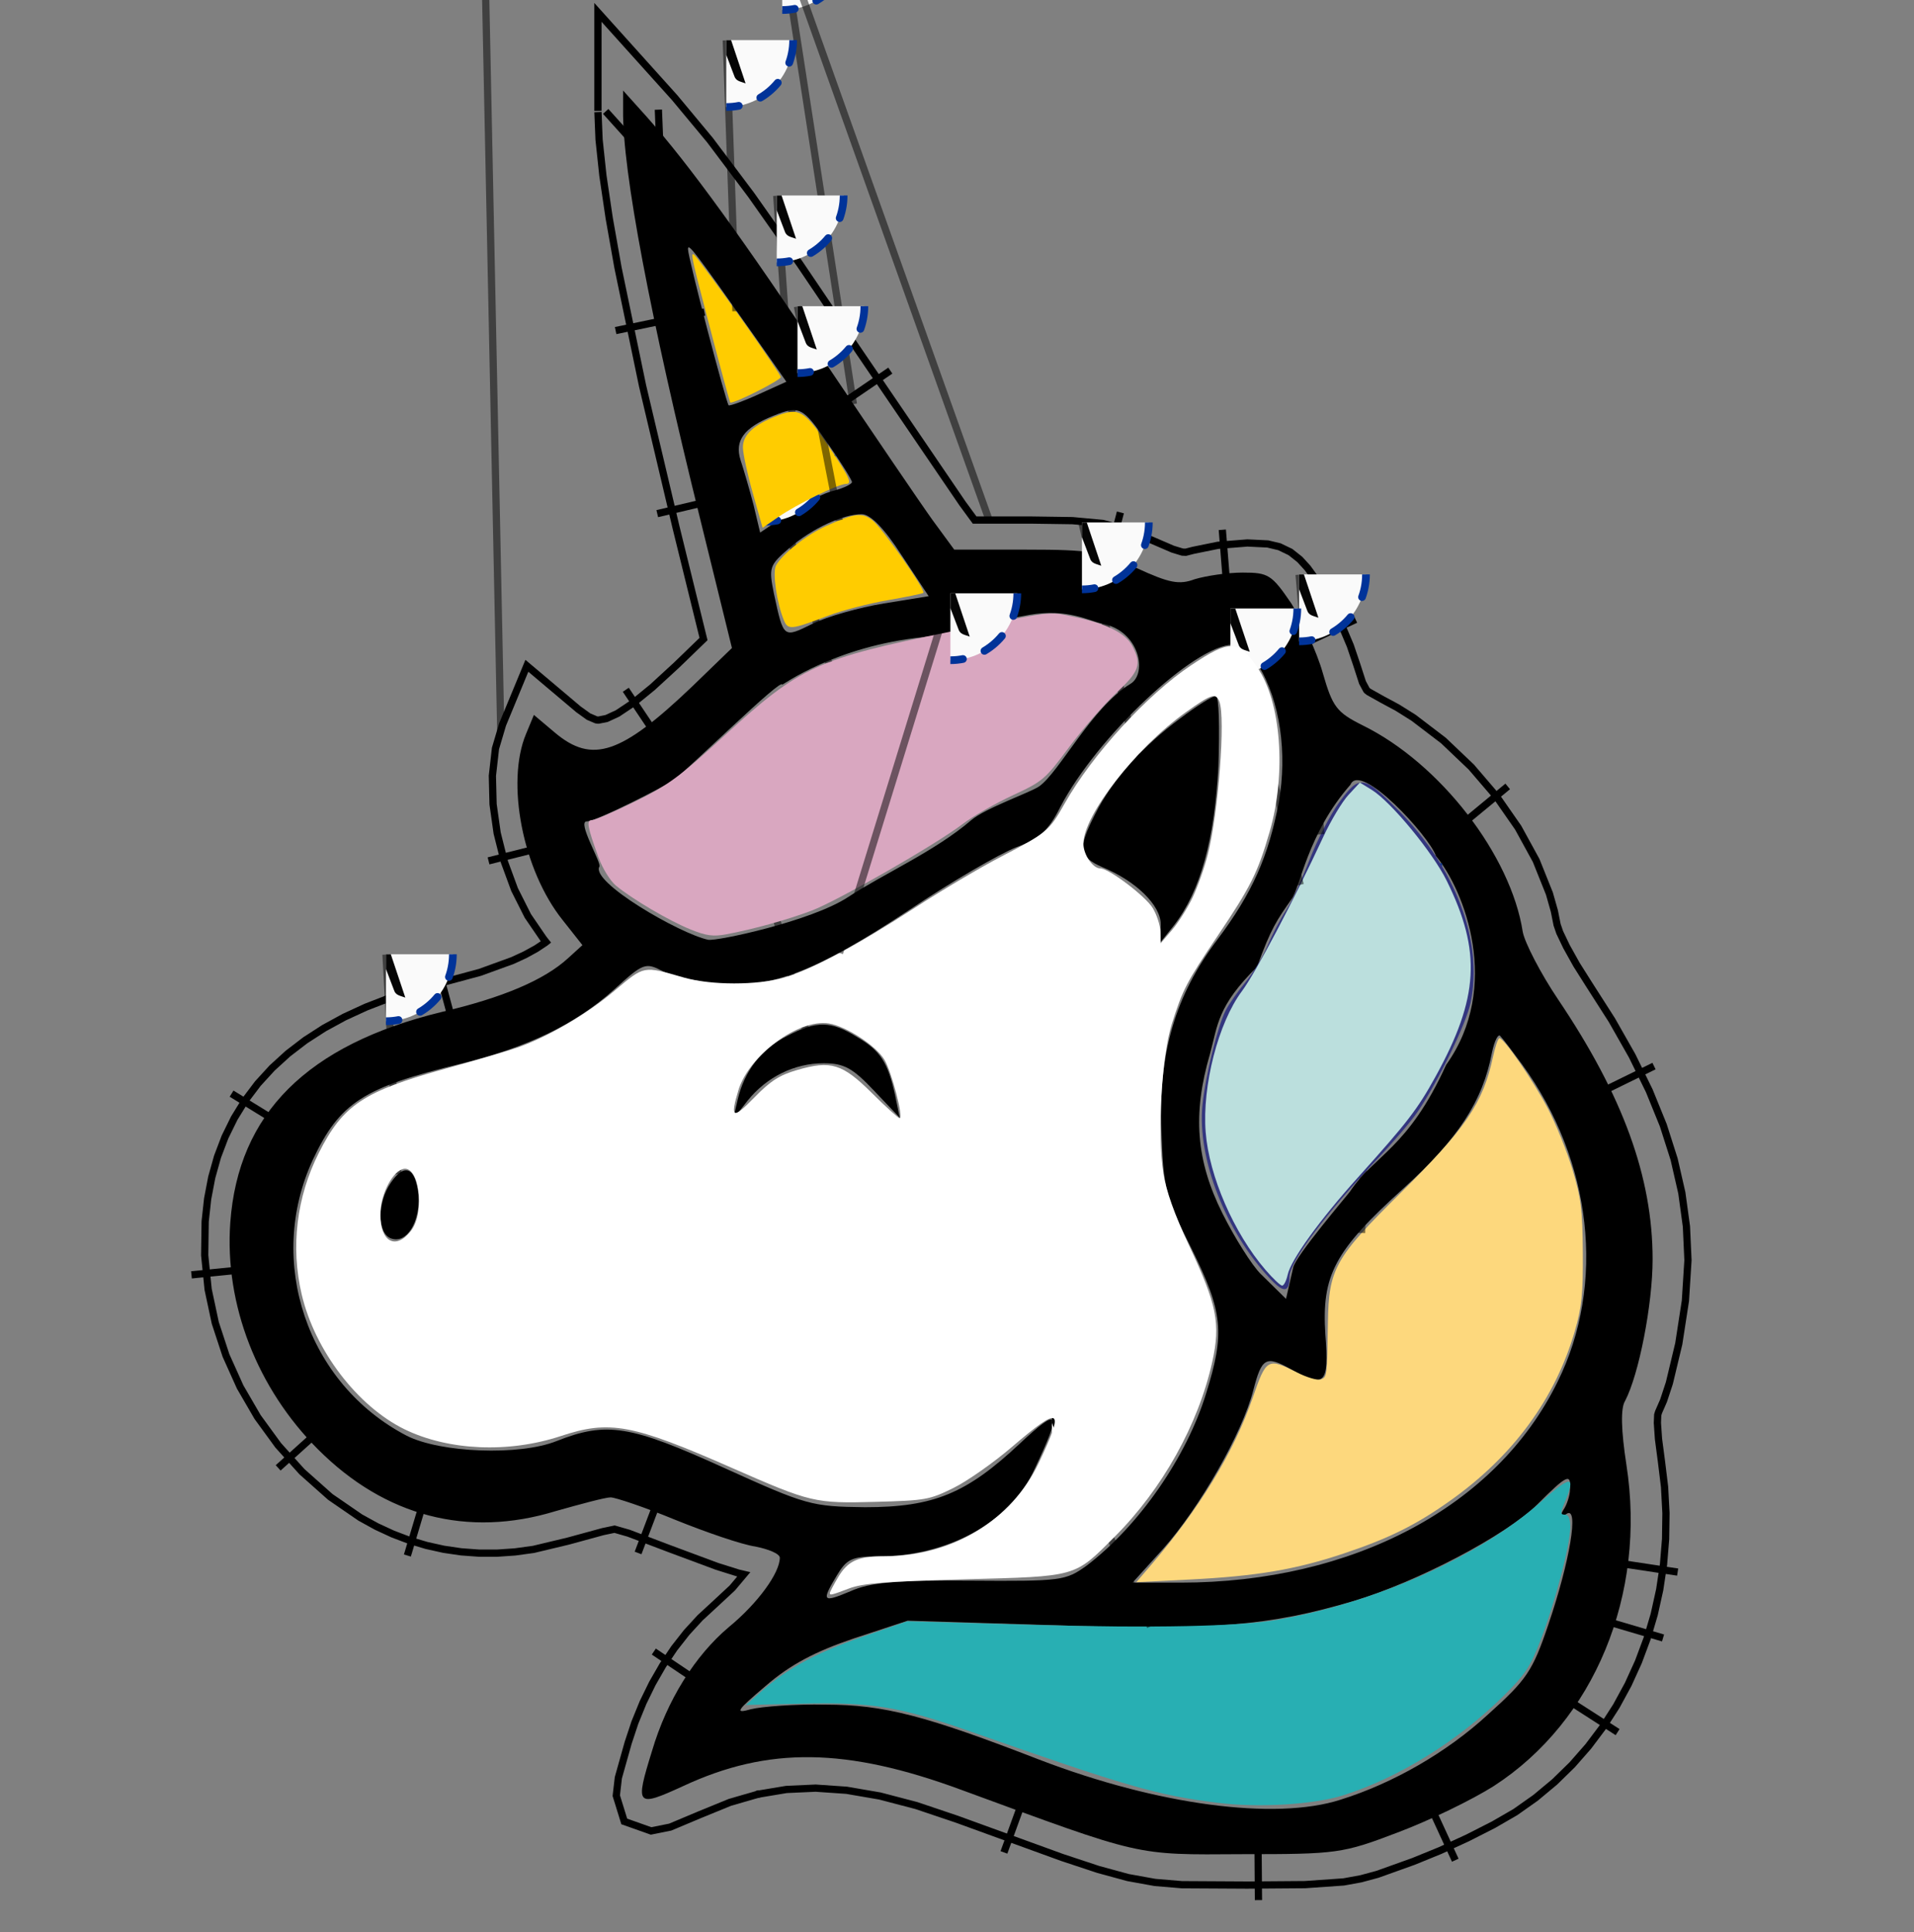 <?xml version="1.0" encoding="UTF-8" standalone="no"?>
<svg
   version="1.0"
   width="70mm"
   height="70.652mm"
   viewBox="0 0 198.425 200.274"
   preserveAspectRatio="xMidYMid"
   id="svg5"
   sodipodi:docname="1-unicorn.svg"
   inkscape:version="1.3.2 (1:1.3.2+202311252150+091e20ef0f)"
   xml:space="preserve"
   xmlns:inkscape="http://www.inkscape.org/namespaces/inkscape"
   xmlns:sodipodi="http://sodipodi.sourceforge.net/DTD/sodipodi-0.dtd"
   xmlns:xlink="http://www.w3.org/1999/xlink"
   xmlns="http://www.w3.org/2000/svg"
   xmlns:svg="http://www.w3.org/2000/svg"
   xmlns:inkstitch="http://inkstitch.org/namespace"><rect x="0" y="0" width="198.425" height="200.274" fill="#808080" stroke="none"/><sodipodi:namedview
     id="namedview5"
     pagecolor="#0bff00"
     bordercolor="#666666"
     borderopacity="1.0"
     inkscape:showpageshadow="2"
     inkscape:pageopacity="0.0"
     inkscape:pagecheckerboard="0"
     inkscape:deskcolor="#d1d1d1"
     inkscape:document-units="pt"
     inkscape:zoom="1.8830769"
     inkscape:cx="106.7402"
     inkscape:cy="133.82353"
     inkscape:window-width="1848"
     inkscape:window-height="1016"
     inkscape:window-x="72"
     inkscape:window-y="27"
     inkscape:window-maximized="1"
     inkscape:current-layer="g5" /><defs
     id="defs5"><symbol
   id="inkstitch_trim">
      <title
   id="inkstitch_title9282">Trim the thread after sewing this object.</title>
      <path
   id="inkstitch_circle13405"
   d="m 9.247,-8.6e-6 c 1.8e-6,2.452 -0.974,4.804 -2.708,6.538 C 4.804,8.272 2.452,9.247 -2.1625959e-5,9.247 -2.452,9.247 -4.804,8.272 -6.538,6.538 -8.272,4.804 -9.247,2.452 -9.247,-8.6e-6 c 6e-7,-2.452 0.974,-4.804 2.708,-6.538 1.734,-1.734 4.086,-2.708 6.538,-2.708 C 5.107,-9.247 9.247,-5.107 9.247,-8.6e-6 c 0,0 0,0 0,0"
   style="opacity:1;vector-effect:none;fill:#fafafa;fill-opacity:1;fill-rule:evenodd;stroke:#003399;stroke-width:1.065;stroke-linecap:round;stroke-linejoin:miter;stroke-miterlimit:4;stroke-dasharray:3.195, 3.195;stroke-dashoffset:0;stroke-opacity:1"
   inkscape:connector-curvature="0" />
      <path
   style="color:#000000;font-style:normal;font-variant:normal;font-weight:normal;font-stretch:normal;font-size:medium;line-height:normal;font-family:sans-serif;font-variant-ligatures:normal;font-variant-position:normal;font-variant-caps:normal;font-variant-numeric:normal;font-variant-alternates:normal;font-feature-settings:normal;text-indent:0;text-align:start;text-decoration:none;text-decoration-line:none;text-decoration-style:solid;text-decoration-color:#000000;letter-spacing:normal;word-spacing:normal;text-transform:none;writing-mode:lr-tb;direction:ltr;text-orientation:mixed;dominant-baseline:auto;baseline-shift:baseline;text-anchor:start;white-space:normal;shape-padding:0;clip-rule:nonzero;display:inline;overflow:visible;visibility:visible;opacity:1;isolation:auto;mix-blend-mode:normal;color-interpolation:sRGB;color-interpolation-filters:linearRGB;solid-color:#000000;solid-opacity:1;vector-effect:none;fill:#050505;fill-opacity:1;fill-rule:evenodd;stroke:none;stroke-width:1.414;stroke-linecap:butt;stroke-linejoin:miter;stroke-miterlimit:4;stroke-dasharray:none;stroke-dashoffset:0;stroke-opacity:1;color-rendering:auto;image-rendering:auto;shape-rendering:auto;text-rendering:auto;enable-background:accumulate"
   d="m -3,-5.983 c -1.306,0 -2.375,1.069 -2.375,2.375 0,1.306 1.069,2.375 2.375,2.375 0.587,0 1.119,-0.224 1.535,-0.58 0,0 0.617,1.621 0.617,1.621 0,0 -2.299,6.018 -2.299,6.018 0.987,-0.125 1.237,-0.262 1.674,-0.975 0,0 1.33,-3.189 1.33,-3.189 0,0 1.236,3.25 1.236,3.25 0.232,0.779 0.843,0.792 1.578,1.072 0,0 -2.055,-6.143 -2.055,-6.143 0,0 0.73,-1.75 0.73,-1.75 0.428,0.417 1.011,0.676 1.652,0.676 1.306,0 2.375,-1.069 2.375,-2.375 0,-1.306 -1.069,-2.375 -2.375,-2.375 -1.062,0 -1.957,0.713 -2.258,1.68 0,0 -0.012,-0.016 -0.012,-0.016 0,0 -0.803,2.102 -0.803,2.102 0,0 -0.592,-1.766 -0.592,-1.766 -0.182,-1.128 -1.159,-2 -2.336,-2 0,0 -2e-5,-3e-5 -2e-5,-3e-5 m 0,1 c 0.765,0 1.375,0.61 1.375,1.375 0,0.765 -0.61,1.375 -1.375,1.375 -0.765,0 -1.375,-0.61 -1.375,-1.375 0,-0.765 0.61,-1.375 1.375,-1.375 0,0 0,0 0,0 m 6,0 c 0.765,0 1.375,0.61 1.375,1.375 0,0.765 -0.61,1.375 -1.375,1.375 -0.765,0 -1.375,-0.61 -1.375,-1.375 0,-0.765 0.61,-1.375 1.375,-1.375 0,0 0,0 0,0"
   id="inkstitch_path13416"
   inkscape:connector-curvature="0" />
    </symbol>
    </defs><g
     transform="matrix(0.1 0 0 -0.1 0 325)"
     fill="#000000"
     stroke="none"
     id="g5"><path
       d="m 645.954,3135.785 c -0.68,-62.543 27.872,-213.462 80.218,-424.884 l 32.631,-132.564 -41.469,-40.109 c -73.42,-70.021 -103.332,-80.218 -142.081,-47.587 l -21.754,18.355 -8.158,-19.715 c -21.074,-50.306 -3.399,-141.402 38.07,-193.067 l 20.394,-25.833 -14.956,-13.596 c -24.473,-22.434 -67.302,-40.789 -131.204,-55.745 -139.362,-33.991 -210.743,-105.371 -218.9,-218.221 -6.118,-84.977 27.872,-171.993 91.095,-235.216 69.341,-69.341 154.998,-91.775 246.093,-63.903 26.513,7.478 51.666,14.276 57.105,14.276 4.759,0 35.35,-10.197 66.622,-23.114 31.951,-12.916 69.341,-25.833 83.617,-27.872 13.596,-2.719 25.153,-7.478 25.153,-11.557 0,-15.636 -22.434,-46.907 -53.026,-72.06 -34.671,-29.232 -63.903,-75.46 -79.538,-128.485 -17.675,-57.105 -16.316,-58.464 32.631,-36.03 87.696,40.789 168.594,40.109 288.242,-4.079 188.989,-69.341 178.791,-67.302 290.961,-66.622 98.573,0 104.012,0.68 161.116,22.434 32.631,12.237 77.499,33.991 99.933,48.267 104.012,67.302 158.397,198.506 137.323,333.109 -5.439,35.35 -6.118,58.464 -1.36,65.942 14.276,27.193 28.552,99.933 28.552,146.84 0,84.977 -30.592,169.274 -97.893,269.207 -18.355,27.193 -34.67,59.144 -36.71,70.021 -12.237,79.538 -85.657,174.713 -165.875,214.142 -27.193,13.596 -31.271,19.035 -41.469,54.385 -6.118,21.754 -21.074,53.705 -32.631,72.06 -20.395,29.912 -23.794,31.951 -50.306,31.951 -16.316,0 -38.07,-3.399 -49.627,-6.798 -16.316,-6.118 -26.513,-4.079 -60.504,11.557 -36.03,16.995 -47.587,19.035 -114.209,19.035 h -74.78 l -22.434,30.592 c -12.237,16.995 -61.183,89.056 -108.77,159.757 -87.016,130.524 -143.441,208.703 -187.629,258.33 l -24.473,27.193 z m 137.323,-235.896 31.951,-45.548 -28.552,-12.916 c -16.316,-7.478 -29.912,-12.237 -31.271,-11.557 -2.719,2.719 -42.149,152.958 -42.149,161.796 0,6.798 5.439,0 70.021,-91.775 z m 74.78,-109.45 c 14.276,-20.395 25.153,-38.07 25.153,-40.109 0,-2.039 -8.158,-6.118 -18.355,-8.838 -10.197,-2.039 -31.271,-12.916 -47.587,-23.794 l -29.232,-19.715 -6.798,28.552 c -4.079,15.636 -10.197,36.71 -13.596,46.907 -6.118,19.715 3.399,33.311 33.991,45.548 27.193,10.877 30.592,9.517 56.425,-28.552 z m 76.819,-116.248 27.872,-42.148 -46.227,-7.478 c -25.153,-4.079 -59.144,-13.596 -74.1,-21.074 -30.592,-14.956 -29.912,-15.636 -40.109,31.271 -5.439,27.193 -4.759,29.232 15.636,46.907 24.473,21.074 56.425,35.35 75.459,35.35 8.838,0 23.114,-14.276 41.469,-42.828 z m 369.819,-114.209 c 22.434,-36.71 29.912,-90.415 21.074,-141.402 -10.877,-56.425 -27.193,-93.814 -63.903,-142.761 -43.508,-57.784 -61.183,-117.608 -57.784,-198.506 2.039,-59.144 4.079,-67.981 31.271,-121.687 32.631,-65.942 34.671,-87.016 14.956,-150.239 -20.394,-65.942 -69.341,-136.643 -123.726,-178.112 -21.754,-15.636 -25.833,-16.316 -121.007,-15.636 -77.499,0.68 -104.012,-2.039 -123.726,-10.877 -29.232,-12.237 -30.592,-10.877 -14.276,16.316 10.197,16.995 15.636,19.715 42.828,19.715 72.06,0 136.643,35.35 161.796,89.736 29.232,61.863 26.513,65.942 -14.956,27.193 -55.065,-51.666 -89.056,-65.942 -160.436,-65.942 -55.745,0.68 -60.504,2.039 -146.16,40.789 -97.214,44.188 -121.687,48.267 -173.353,27.872 -38.749,-15.636 -121.007,-12.237 -155.678,5.439 -103.332,53.705 -146.16,180.831 -97.214,286.202 27.872,59.144 52.346,74.78 152.958,99.253 69.341,16.995 118.968,40.789 159.077,76.819 30.592,27.872 32.631,28.552 50.986,19.035 10.877,-5.439 37.39,-10.877 58.464,-12.916 54.385,-4.759 100.613,12.916 197.146,76.819 43.508,29.232 93.135,57.784 110.13,64.582 24.473,8.838 33.991,17.675 46.227,42.148 38.07,72.74 139.362,167.914 178.791,167.914 7.478,0 19.035,-9.517 26.513,-21.754 z m -493.756,-19.616 c 0,-0.765 54.99,39.952 146.618,49.26 22.684,2.304 63.553,15.034 109.692,23.056 39.888,6.935 62.185,-6.57 75.649,-9.173 38.616,-7.467 46.852,-51.579 29.043,-62.321 -40.158,-24.221 -73.365,-91.168 -94.639,-106.267 -8.594,-6.099 -55.859,-22.478 -70.549,-35.126 -36.958,-31.821 -91.473,-55.901 -127.518,-79.614 -38.026,-25.016 -136.69,-46.034 -145.119,-44.239 -29.546,6.295 -122.465,60.081 -112.653,75.93 2.039,4.079 -23.431,46.734 -13.234,46.734 10.197,0 82.541,37.277 90.019,42.716 15.636,11.557 112.691,107.201 112.691,99.044 z m 677.706,-177.614 c 29.496,-35.443 68.386,-135.71 10.554,-216.495 -39.429,-87.016 -74.778,-93.534 -99.705,-131.349 -1.871,-2.838 -56.782,-67.163 -58.822,-78.72 l -7.448,-32.447 -26.489,26.052 c -8.838,8.838 -26.513,36.71 -39.429,62.543 -27.193,54.385 -31.271,102.652 -12.916,165.195 8.158,29.912 7.433,49.585 48.902,90.374 14.196,39.963 21.089,49.281 35.589,70.022 8.935,11.339 16.333,67.805 61.148,118.748 10.197,24.473 81.82,-53.528 88.618,-73.922 z m 89.336,-216.098 c 72.74,-99.933 87.016,-227.738 36.71,-329.031 -63.223,-129.165 -212.102,-208.023 -390.894,-208.023 h -49.627 l 31.951,35.35 c 37.39,42.149 81.578,118.968 93.135,163.835 8.838,33.991 12.916,36.71 39.429,21.754 34.67,-19.715 39.429,-14.956 35.35,36.03 -4.079,61.863 9.517,87.016 80.898,151.599 56.425,50.986 82.258,90.415 91.775,140.722 2.719,12.916 6.798,20.395 8.838,16.995 2.719,-2.719 12.916,-16.316 22.434,-29.232 z m 49.627,-440.52 c 0,-6.118 -3.399,-16.316 -6.798,-21.074 -4.079,-6.798 -2.719,-8.158 3.399,-4.079 12.916,8.158 3.399,-48.947 -19.035,-114.889 -16.316,-48.267 -22.434,-57.105 -62.543,-93.135 -42.828,-39.429 -98.573,-71.381 -152.958,-88.376 -67.981,-21.754 -189.668,-5.439 -312.035,41.469 -117.608,45.548 -161.116,57.104 -221.62,57.104 -31.951,0.68 -66.622,-2.039 -77.499,-4.759 -16.995,-4.759 -15.636,-2.039 15.636,24.473 25.153,21.754 50.986,35.35 91.095,48.947 l 55.745,18.355 152.958,-4.759 c 163.835,-5.439 221.62,-0.68 309.316,25.153 65.942,19.715 157.717,67.981 190.348,99.933 30.592,30.592 35.35,33.311 33.991,15.636 z"
       id="path1"
       sodipodi:nodetypes="ccccccccccccscsccscccccccccscccccsccsccccccccccsccscccccscccccccscsccccccccssccccccccccccccssssssssssscscsccscccscccccccsccccccccccccccccccccccccc"
       style="fill:#000000;stroke:none;stroke-width:0.68" /><g
       id="command_group1"
       inkscape:label="Ink/Stich Instrucción: Trim thread after sewing this object"
       transform="matrix(7.5 0 0 -7.5 -0 3250)"><path
         id="command_connector1"
         d="m 108.127,-7.828 9.832,63.674"
         style="fill:none;stroke:#000000;stroke-width:1px;stroke-opacity:0.5"
         inkscape:connection-start="#command_use1712"
         inkscape:connection-end="#path1"
         inkscape:label="conector"
         inkscape:connector-type="polyline"
         inkscape:connector-curvature="0" /><use
         id="command_use1712"
         xlink:href="#inkstitch_trim"
         height="100%"
         width="100%"
         x="108.125"
         y="-7.863"
         inkscape:label="marcador de instrucción" /></g><path
       id="path5"
       style="stroke:#000000;stroke-width:1px;fill:none"
       transform="matrix(7.5 0 0 -7.5 0 3250)"
       d="M82.654,15.488 82.807,19.298 83.335,24.254 83.8,27.393 84.209,30.149 85.423,36.993 88.817,53.307 93.463,72.952 97.245,88.314 93.481,91.953 90.297,94.876 90.198,94.967 87.496,97.173 85.366,98.595 83.844,99.297 82.74,99.515 82.569,99.51 82.39,99.476 81.361,99.037 79.972,98.04 72.827,92.012 69.47,100.125 68.488,103.435 68.06,107.22 68.156,111.142 68.719,115.128 69.715,119.093 71.13,122.944 72.963,126.584 75.122,129.741 75.473,130.185 75.39,130.253 74.134,131.088 72.605,131.931 70.847,132.744 66.332,134.383 60.636,135.919 57.156,136.854 53.778,137.949 50.592,139.182 47.599,140.559 44.801,142.085 42.2,143.765 39.802,145.602 37.612,147.599 35.64,149.755 33.894,152.066 32.38,154.527 31.104,157.127 30.067,159.857 29.268,162.708 28.702,165.672 28.36,168.792 28.295,173.485 28.769,178.192 29.757,182.821 31.24,187.332 33.196,191.683 35.607,195.834 38.456,199.744 41.731,203.38 45.664,206.88 49.804,209.727 52.055,210.965 54.302,212.005 56.601,212.877 58.947,213.579 61.333,214.109 63.755,214.464 66.207,214.643 68.682,214.648 71.175,214.477 73.747,214.124 78.529,212.981 83.334,211.67 84.951,211.331 86.903,211.892 92.521,214.022 99.094,216.467 102.092,217.408 102.093,217.408 102.81,217.575 102.181,218.322 101.218,219.464 98.585,221.908 96.765,223.587 94.921,225.596 93.203,227.786 91.62,230.141 90.178,232.646 88.888,235.288 87.76,238.052 86.821,240.883 85.473,245.679 85.186,248.155 86.29,251.724 89.992,253.036 92.635,252.508 96.769,250.771 100.899,249.083 105.027,247.887  M91.005,15.153 91.147,18.688 91.229,19.462 91.627,23.198 92.459,28.806 93.63,35.412 96.977,51.494 101.588,70.992 106.508,90.981 99.213,98.037 95.671,101.287 95.495,101.43 92.471,103.901 89.461,105.91 86.439,107.303 83.432,107.897 81.659,107.844 79.942,107.518 77.236,106.362 76.618,105.919 76.429,107.589 76.499,110.453 76.932,113.521 77.713,116.627 78.809,119.613 80.176,122.326 81.859,124.787 86.905,131.178 81.947,135.686 80.364,136.981 78.473,138.239 76.381,139.392 74.033,140.478 68.85,142.36 62.807,143.989 59.531,144.87 56.577,145.827 53.851,146.882 51.351,148.032 49.074,149.274 47.016,150.603 45.169,152.018 43.524,153.518 42.072,155.106 40.803,156.786 39.707,158.567 38.778,160.459 38.013,162.474 37.411,164.622 36.974,166.914 36.711,169.307 36.659,173.123 37.038,176.897 37.837,180.637 39.042,184.305 40.641,187.86 42.617,191.263 44.955,194.473 47.631,197.443 50.83,200.29 54.196,202.605 55.828,203.502 57.545,204.296 59.286,204.957 61.053,205.486 62.846,205.884 64.668,206.151 66.52,206.286 68.404,206.29 70.32,206.159 72.204,205.9 76.458,204.883 81.374,203.542 85.264,202.726 89.543,203.955 95.459,206.198 101.056,208.28 101.803,208.558 104.294,209.339 106.211,209.786 109.158,210.664 111.191,211.835 112.866,214.445 112.417,217.32 111.73,219.124 109.889,222.144 107.279,225.241 104.261,228.043 102.686,229.495 102.189,230.037 101.297,231.009 99.968,232.703 98.718,234.562 97.563,236.568 96.521,238.703 95.605,240.949 95.117,242.418 98.147,241.18 102.7,239.86  M85.097,45.686 97.371,43.132  M90.851,70.986 103.051,68.101  M86.501,95.325 93.474,105.743  M67.53,118.972 79.688,115.917  M60.547,133.778 63.81,145.882  M32.011,151.14 42.687,157.711  M26.467,176.186 38.94,174.932  M38.449,202.859 47.763,194.469  M56.312,214.971 59.906,202.962  M88.199,214.618 92.644,202.896  M90.376,228.246 100.778,235.242  "
       inkstitch:satin_column="true" /><g
       id="command_group2"
       inkscape:label="Ink/Stich Instrucción: Trim thread after sewing this object"
       transform="matrix(7.5 0 0 -7.5 -0 3250)"><path
         id="command_connector2"
         d="M 66.936,-10 69.217,100.977"
         style="fill:none;stroke:#000000;stroke-width:1px;stroke-opacity:0.5"
         inkscape:connection-start="#command_use6820"
         inkscape:connection-end="#path5"
         inkscape:label="conector"
         inkscape:connector-type="polyline"
         inkscape:connector-curvature="0" /><use
         id="command_use6820"
         xlink:href="#inkstitch_trim"
         height="100%"
         width="100%"
         x="66.934"
         y="-10.036"
         inkscape:label="marcador de instrucción" /></g><path
       id="path6"
       style="stroke:#000000;stroke-width:1px;fill:none"
       transform="matrix(7.5 0 0 -7.5 0 3250)"
       d="M104.551,247.995 108.701,247.303 112.738,247.119 117.014,247.414 121.625,248.207 126.651,249.523 132.22,251.399 146.819,256.704 151.798,258.354 155.915,259.477 159.644,260.152 163.381,260.466 172.4,260.517 180.388,260.456 185.732,260.082 188.122,259.647 190.41,259.027 195.372,257.25 199.037,255.755 202.871,253.993 206.465,252.164 209.457,250.434 212.271,248.448 214.887,246.267 217.317,243.895 219.553,241.347 221.592,238.636 223.429,235.777 225.058,232.782 226.476,229.665 227.677,226.438 228.658,223.115 229.414,219.708 229.94,216.229 230.23,212.692 230.281,209.107 230.087,205.489 229.657,201.971 229.248,198.858 229.096,196.65 229.142,195.537 229.259,195.149 229.948,193.573 230.751,191.138 232.052,185.707 232.969,179.764 233.322,174.162 233.11,169.497 232.475,164.859 231.408,160.199 229.908,155.501 227.975,150.748 225.607,145.915 222.802,140.975 219.611,135.989 217.92,133.312 216.536,130.827 215.6,128.871 215.234,127.805 214.856,125.905 214.17,123.488 212.335,118.911 209.853,114.383 206.841,110.054 203.377,106.011 199.528,102.347 195.411,99.206 193.168,97.799 191.085,96.68 189.196,95.621 188.941,95.421 188.898,95.373 188.333,94.317 187.511,91.777 186.646,89.224 185.444,86.382 184.102,83.649 182.711,81.216 180.742,78.493 179.667,77.317 178.379,76.295 176.855,75.56 175.235,75.173 172.421,75.037 168.356,75.361 164.933,76.056 163.901,76.321 163.441,76.299 162.107,75.894 159.452,74.749 156.005,73.273 152.444,72.341 148.248,71.953 142.604,71.872 134.721,71.872 133.026,69.56 118.568,48.325 110.574,36.504 103.838,26.944 98.134,19.36 93.253,13.492 82.651,1.712 82.651,15.321  M103.176,239.751 107.821,238.977 112.836,238.749 118.012,239.106 123.395,240.032 129.046,241.511 134.982,243.511 149.561,248.808 154.214,250.35 157.763,251.318 160.741,251.857 163.755,252.111 172.391,252.159 180.065,252.101 184.689,251.777 186.278,251.488 187.904,251.048 192.383,249.443 195.712,248.086 199.229,246.469 202.476,244.817 204.947,243.388 207.177,241.813 209.284,240.057 211.248,238.14 213.064,236.071 214.728,233.86 216.233,231.516 217.574,229.05 218.747,226.473 219.744,223.794 220.562,221.025 221.193,218.178 221.634,215.262 221.878,212.29 221.92,209.272 221.757,206.22 221.366,203.022 220.929,199.691 220.727,196.764 220.836,194.134 221.402,192.259 222.134,190.584 222.705,188.852 223.844,184.094 224.652,178.862 224.953,174.089 224.779,170.256 224.245,166.362 223.34,162.406 222.045,158.351 220.342,154.165 218.214,149.82 215.643,145.294 212.559,140.473 210.732,137.581 209.108,134.668 207.852,132.041 207.147,129.985 206.725,127.864 206.25,126.191 204.766,122.488 202.739,118.791 200.221,115.173 197.307,111.771 194.096,108.715 190.645,106.082 188.965,105.028 187.063,104.006 184.546,102.595 183.238,101.569 182.021,100.236 180.611,97.599 179.578,94.406 178.829,92.197 177.838,89.854 176.716,87.569 175.677,85.751 174.249,83.777 173.977,83.479 172.552,83.41 169.524,83.652 166.806,84.204 164.756,84.731 161.998,84.595 159.23,83.754 156.153,82.428 153.286,81.2 150.992,80.599 147.803,80.305 142.545,80.23 130.486,80.23 126.2,74.384 111.652,53.017 103.696,41.252 97.081,31.864 91.578,24.547 91.504,24.458 86.932,18.962 83.724,15.397  M138.771,256.002 143.052,244.22  M173.952,262.594 173.857,250.059  M201.158,257.08 195.922,245.69  M223.598,239.379 213.05,232.605  M229.877,226.367 217.854,222.818  M231.897,217.261 219.501,215.389  M228.628,147.332 217.37,152.847  M208.406,108.683 198.742,116.668  M187.383,85.613 176.02,90.907  M168.957,73.217 169.955,85.713  M154.869,70.816 151.695,82.943  M123.066,51.219 112.704,58.274  "
       inkstitch:satin_column="true" /><g
       id="command_group3"
       inkscape:label="Ink/Stich Instrucción: Trim thread after sewing this object"
       transform="matrix(7.5 0 0 -7.5 -0 3250)"><path
         id="command_connector3"
         d="m 104.111,-19.565 32.61,91.437"
         style="fill:none;stroke:#000000;stroke-width:1px;stroke-opacity:0.5"
         inkscape:connection-start="#command_use4575"
         inkscape:connection-end="#path6"
         inkscape:label="conector"
         inkscape:connector-type="polyline"
         inkscape:connector-curvature="0" /><use
         id="command_use4575"
         xlink:href="#inkstitch_trim"
         height="100%"
         width="100%"
         x="104.108"
         y="-19.601"
         inkscape:label="marcador de instrucción" /></g><path
       d="m 1223.722,2505.495 c -38.07,-27.872 -70.701,-63.903 -88.376,-99.253 -18.355,-36.03 -16.995,-44.188 7.478,-55.065 34.671,-14.276 60.504,-39.429 60.504,-59.144 v -18.355 l 13.596,16.995 c 27.872,36.03 42.148,89.056 46.227,165.195 1.36,40.109 0.68,72.74 -2.719,72.74 -3.399,0 -19.715,-10.197 -36.71,-23.114 z"
       id="path2"
       style="stroke:none;stroke-width:0.68" /><g
       id="command_group4"
       inkscape:label="Ink/Stich Instrucción: Trim thread after sewing this object"
       transform="matrix(7.5 0 0 -7.5 -0 3250)"><path
         id="command_connector4"
         d="m 149.557,72.24 7.548,32.345"
         style="fill:none;stroke:#000000;stroke-width:1px;stroke-opacity:0.5"
         inkscape:connection-start="#command_use6303"
         inkscape:connection-end="#path2"
         inkscape:label="conector"
         inkscape:connector-type="polyline"
         inkscape:connector-curvature="0" /><use
         id="command_use6303"
         xlink:href="#inkstitch_trim"
         height="100%"
         width="100%"
         x="149.554"
         y="72.204"
         inkscape:label="marcador de instrucción" /></g><path
       d="m 816.512,2176.465 c -27.193,-13.596 -44.868,-36.71 -51.666,-65.942 l -4.759,-20.394 14.956,19.035 c 19.715,24.473 48.267,38.749 78.859,38.749 21.074,0 29.912,-4.759 52.346,-28.552 l 26.513,-27.872 -4.759,23.114 c -7.478,33.991 -14.956,46.227 -39.429,60.504 -27.193,16.995 -42.148,16.995 -72.06,1.36 z"
       id="path3"
       style="stroke:none;stroke-width:0.68" /><g
       id="command_group5"
       inkscape:label="Ink/Stich Instrucción: Trim thread after sewing this object"
       transform="matrix(7.5 0 0 -7.5 -0 3250)"><path
         id="command_connector5"
         d="m 103.704,113.069 7.569,28.989"
         style="fill:none;stroke:#000000;stroke-width:1px;stroke-opacity:0.5"
         inkscape:connection-start="#command_use3893"
         inkscape:connection-end="#path3"
         inkscape:label="conector"
         inkscape:connector-type="polyline"
         inkscape:connector-curvature="0" /><use
         id="command_use3893"
         xlink:href="#inkstitch_trim"
         height="100%"
         width="100%"
         x="103.701"
         y="113.033"
         inkscape:label="marcador de instrucción" /></g><path
       d="m 405.224,2024.186 c -14.276,-20.394 -14.276,-52.346 0,-57.784 16.316,-6.118 30.592,16.995 28.552,44.868 -2.719,28.552 -14.276,33.991 -28.552,12.916 z"
       id="path4"
       style="stroke:none;stroke-width:0.68" /><g
       id="command_group6"
       inkscape:label="Ink/Stich Instrucción: Trim thread after sewing this object"
       transform="matrix(7.5 0 0 -7.5 -0 3250)"><path
         id="command_connector6"
         d="m 53.356,131.92 1.647,30.359"
         style="fill:none;stroke:#000000;stroke-width:1px;stroke-opacity:0.5"
         inkscape:connection-start="#command_use9340"
         inkscape:connection-end="#path4"
         inkscape:label="conector"
         inkscape:connector-type="polyline"
         inkscape:connector-curvature="0" /><use
         id="command_use9340"
         xlink:href="#inkstitch_trim"
         height="100%"
         width="100%"
         x="53.353"
         y="131.884"
         inkscape:label="marcador de instrucción" /></g><path
       style="fill:#d9a7c0;fill-opacity:1;stroke:none;stroke-width:2.894;stroke-linejoin:bevel;stroke-miterlimit:0;stroke-opacity:1"
       d="m 715.558,2286.758 c -22.034,8.955 -59.315,30.852 -76.81,45.115 -6.092,4.967 -14.139,17.985 -18.431,29.819 -11.498,31.705 -12.624,38.234 -6.594,38.234 2.893,0 22.958,8.682 44.588,19.294 34.529,16.939 45.975,25.391 93.787,69.249 76.793,70.442 95.803,79.163 232.512,106.664 109.934,22.115 101.735,21.094 127.347,15.856 34.885,-7.135 54.919,-17.025 61.923,-30.568 9.92,-19.184 7.552,-25.995 -17.076,-49.118 -12.7,-11.924 -34.633,-37.181 -48.739,-56.127 -24.599,-33.039 -26.981,-35.065 -58.277,-49.581 -17.946,-8.324 -41.245,-21.683 -51.775,-29.686 -28.559,-21.706 -129.717,-79.667 -156.896,-89.897 -25.223,-9.494 -60.273,-19.198 -88.163,-24.408 -13.624,-2.545 -20.921,-1.539 -37.394,5.156 z"
       id="path8" /><g
       id="command_group7"
       inkscape:label="Ink/Stich Instrucción: Trim thread after sewing this object"
       transform="matrix(7.5 0 0 -7.5 -0 3250)"><path
         id="command_connector7"
         d="m 105.72,62.884 8.813,28.657"
         style="fill:none;stroke:#000000;stroke-width:1px;stroke-opacity:0.5"
         inkscape:connection-start="#command_use5746"
         inkscape:connection-end="#path8"
         inkscape:label="conector"
         inkscape:connector-type="polyline"
         inkscape:connector-curvature="0" /><use
         id="command_use5746"
         xlink:href="#inkstitch_trim"
         height="100%"
         width="100%"
         x="105.717"
         y="62.848"
         inkscape:label="marcador de instrucción" /></g><path
       style="fill:#fdd87d;fill-opacity:1;stroke:none;stroke-width:2.894;stroke-linejoin:bevel;stroke-miterlimit:0;stroke-opacity:1"
       d="m 1192.459,1626.861 c 51.113,59.487 86.765,118.074 106.35,174.764 13.941,40.355 15.436,41.202 45.658,25.887 10.346,-5.243 21.489,-8.505 24.762,-7.249 6.585,2.527 6.534,2.125 7.409,58.901 0.858,55.688 7.298,67.195 75,134.003 67.629,66.737 85.884,93.543 96.08,141.084 2.33,10.865 5.386,19.729 6.791,19.698 4.821,-0.106 35.029,-43.99 50.173,-72.886 8.332,-15.899 19.808,-44.33 25.503,-63.181 8.909,-29.494 10.406,-41.482 10.733,-85.966 0.317,-43.08 -1.061,-56.669 -8.272,-81.557 -20.294,-70.041 -64.015,-129.537 -129.19,-175.805 -35.529,-25.222 -63.346,-39.017 -110.388,-54.743 -49.836,-16.66 -90.323,-23.506 -159.549,-26.98 l -55.506,-2.785 z"
       id="path9" /><g
       id="command_group8"
       inkscape:label="Ink/Stich Instrucción: Trim thread after sewing this object"
       transform="matrix(7.5 0 0 -7.5 -0 3250)"><path
         id="command_connector8"
         d="m 189.551,119.345 -1.34,51.055"
         style="fill:none;stroke:#000000;stroke-width:1px;stroke-opacity:0.5"
         inkscape:connection-start="#command_use3442"
         inkscape:connection-end="#path9"
         inkscape:label="conector"
         inkscape:connector-type="polyline"
         inkscape:connector-curvature="0" /><use
         id="command_use3442"
         xlink:href="#inkstitch_trim"
         height="100%"
         width="100%"
         x="189.549"
         y="119.309"
         inkscape:label="marcador de instrucción" /></g><path
       style="fill:#333680;fill-opacity:1;stroke:none;stroke-width:2.894;stroke-linejoin:bevel;stroke-miterlimit:0;stroke-opacity:1"
       d="m 1317.126,1924.186 c -46.36,48.84 -76.147,125.032 -70.52,180.384 3.05,30 15.599,81.268 23.96,97.885 3.254,6.467 12.411,19.578 20.349,29.136 7.938,9.558 18.399,26.789 23.247,38.291 4.848,11.502 13.381,27.805 18.962,36.229 5.581,8.424 16.593,32.1 24.471,52.614 7.937,20.666 21.779,47.425 31.044,60.01 20.943,28.449 24.788,27.89 61.35,-8.917 59.054,-59.45 87.746,-135.766 74.689,-198.662 -4.649,-22.393 -33.617,-82.095 -55.185,-113.732 -6.461,-9.477 -24.825,-31.016 -40.809,-47.864 -53.558,-56.452 -91.692,-107.332 -91.837,-122.532 -0.16,-16.759 -5.745,-17.564 -19.719,-2.843 z"
       id="path12" /><g
       id="command_group9"
       inkscape:label="Ink/Stich Instrucción: Trim thread after sewing this object"
       transform="matrix(7.5 0 0 -7.5 -0 3250)"><path
         id="command_connector9"
         d="m 179.573,79.422 3.006,35.874"
         style="fill:none;stroke:#000000;stroke-width:1px;stroke-opacity:0.5"
         inkscape:connection-start="#command_use6552"
         inkscape:connection-end="#path12"
         inkscape:label="conector"
         inkscape:connector-type="polyline"
         inkscape:connector-curvature="0" /><use
         id="command_use6552"
         xlink:href="#inkstitch_trim"
         height="100%"
         width="100%"
         x="179.57"
         y="79.386"
         inkscape:label="marcador de instrucción" /></g><path
       style="fill:#28afb3;fill-opacity:1;stroke:none;stroke-width:2.89;stroke-linejoin:bevel;stroke-miterlimit:0;stroke-dasharray:none;stroke-opacity:1"
       d="m 1262.018,1381.448 c -62.814,7.922 -92.915,16.61 -256.348,73.991 -72.858,25.58 -101.845,30.4 -172.964,28.762 l -59.452,-1.37 16.651,14.527 c 27.57,24.053 56.355,39.525 104.721,56.287 l 45.949,15.925 132.105,-3.764 c 121.689,-3.467 211.964,-1.613 250.807,5.15 103.696,18.055 210.658,65.87 274.22,122.585 30.903,27.575 36.238,27.529 24.647,-0.212 -4.845,-11.596 -4.845,-13.279 0,-13.279 3.748,0 5.548,-4.189 5.548,-12.911 0,-18.087 -15.908,-78.634 -30.756,-117.063 -10.8,-27.951 -16.088,-35.878 -39.032,-58.505 -47.037,-46.388 -108.685,-84.49 -165.703,-102.412 -30.829,-9.691 -87.925,-13.067 -130.393,-7.711 z"
       id="path13" /><g
       id="command_group10"
       inkscape:label="Ink/Stich Instrucción: Trim thread after sewing this object"
       transform="matrix(7.5 0 0 -7.5 -0 3250)"><path
         id="command_connector10"
         d="m 145.4,194.634 13.624,30.15"
         style="fill:none;stroke:#000000;stroke-width:1px;stroke-opacity:0.5"
         inkscape:connection-start="#command_use60"
         inkscape:connection-end="#path13"
         inkscape:label="conector"
         inkscape:connector-type="polyline"
         inkscape:connector-curvature="0" /><use
         id="command_use60"
         xlink:href="#inkstitch_trim"
         height="100%"
         width="100%"
         x="145.398"
         y="194.599"
         inkscape:label="marcador de instrucción" /></g><path
       style="fill:#bbdfdd;fill-opacity:1;stroke:none;stroke-width:2.894;stroke-linejoin:bevel;stroke-miterlimit:0;stroke-opacity:1"
       d="m 1311.985,1933.73 c -32.889,38.194 -58.532,97.214 -62.067,142.852 -3.722,48.052 13.086,113.369 37.599,146.107 14.117,18.855 53.31,93.188 84.531,160.321 7.755,16.675 19.422,36.064 25.927,43.087 l 11.828,12.77 12.364,-7.615 c 19.894,-12.253 63.003,-64.501 77.595,-94.044 36.287,-73.466 33.549,-121.315 -11.63,-203.269 -18.562,-33.67 -29.044,-47.29 -80,-103.947 -40.194,-44.691 -69.767,-85.605 -73.212,-101.291 -1.358,-6.184 -3.921,-11.244 -5.696,-11.244 -1.774,0 -9.532,7.323 -17.24,16.274 z"
       id="path14" /><g
       id="command_group11"
       inkscape:label="Ink/Stich Instrucción: Trim thread after sewing this object"
       transform="matrix(7.5 0 0 -7.5 -0 3250)"><path
         id="command_connector11"
         d="m 170.081,84.129 9.646,38.153"
         style="fill:none;stroke:#000000;stroke-width:1px;stroke-opacity:0.5"
         inkscape:connection-start="#command_use8496"
         inkscape:connection-end="#path14"
         inkscape:label="conector"
         inkscape:connector-type="polyline"
         inkscape:connector-curvature="0" /><use
         id="command_use8496"
         xlink:href="#inkstitch_trim"
         height="100%"
         width="100%"
         x="170.078"
         y="84.093"
         inkscape:label="marcador de instrucción" /></g><path
       style="fill:#ffcc00;stroke:none;stroke-width:2.894;stroke-linejoin:bevel;stroke-miterlimit:0"
       d="m 738.552,2900.583 c -26.247,100.183 -25.439,94.102 -9.791,73.711 22.45,-29.254 79.671,-110.867 80.674,-115.063 0.689,-2.885 -45.932,-26.615 -52.289,-26.615 -0.433,0 -8.801,30.585 -18.594,67.967 z"
       id="path15" /><g
       id="command_group12"
       inkscape:label="Ink/Stich Instrucción: Trim thread after sewing this object"
       transform="matrix(7.5 0 0 -7.5 -0 3250)"><path
         id="command_connector12"
         d="m 100.391,5.579 1.338,37.43"
         style="fill:none;stroke:#000000;stroke-width:1px;stroke-opacity:0.5"
         inkscape:connection-start="#command_use191"
         inkscape:connection-end="#path15"
         inkscape:label="conector"
         inkscape:connector-type="polyline"
         inkscape:connector-curvature="0" /><use
         id="command_use191"
         xlink:href="#inkstitch_trim"
         height="100%"
         width="100%"
         x="100.388"
         y="5.543"
         inkscape:label="marcador de instrucción" /></g><path
       style="fill:#ffcc00;stroke:none;stroke-width:2.894;stroke-linejoin:bevel;stroke-miterlimit:0"
       d="m 780.377,2739.023 c -5.609,19.857 -10.198,41.16 -10.198,47.34 0,13.152 11.348,23.497 36.177,32.979 22.001,8.402 27.785,4.965 51.977,-30.886 22.596,-33.487 25.642,-40.08 18.514,-40.084 -7.718,-0.01 -50.857,-21.088 -69.765,-34.097 l -16.506,-11.357 z"
       id="path16" /><g
       id="command_group13"
       inkscape:label="Ink/Stich Instrucción: Trim thread after sewing this object"
       transform="matrix(7.5 0 0 -7.5 -0 3250)"><path
         id="command_connector13"
         d="m 107.367,27.049 2.099,29.866"
         style="fill:none;stroke:#000000;stroke-width:1px;stroke-opacity:0.5"
         inkscape:connection-start="#command_use488"
         inkscape:connection-end="#path16"
         inkscape:label="conector"
         inkscape:connector-type="polyline"
         inkscape:connector-curvature="0" /><use
         id="command_use488"
         xlink:href="#inkstitch_trim"
         height="100%"
         width="100%"
         x="107.365"
         y="27.013"
         inkscape:label="marcador de instrucción" /></g><path
       style="fill:#ffcc00;stroke:none;stroke-width:2.894;stroke-linejoin:bevel;stroke-miterlimit:0"
       d="m 812.608,2607.23 c -7.38,17.822 -11.926,49.507 -8.123,56.613 6.306,11.784 31.467,31.662 51.674,40.827 30.077,13.641 37.495,14.529 48.57,5.818 10.021,-7.883 55.188,-72.321 52.545,-74.964 -0.808,-0.808 -17.518,-4.253 -37.133,-7.657 -19.616,-3.404 -47.166,-10.56 -61.223,-15.905 -39.056,-14.848 -41.997,-15.148 -46.31,-4.732 z"
       id="path17" /><g
       id="command_group14"
       inkscape:label="Ink/Stich Instrucción: Trim thread after sewing this object"
       transform="matrix(7.5 0 0 -7.5 -0 3250)"><path
         id="command_connector14"
         d="m 110.234,42.356 5.765,29.555"
         style="fill:none;stroke:#000000;stroke-width:1px;stroke-opacity:0.5"
         inkscape:connection-start="#command_use4428"
         inkscape:connection-end="#path17"
         inkscape:label="conector"
         inkscape:connector-type="polyline"
         inkscape:connector-curvature="0" /><use
         id="command_use4428"
         xlink:href="#inkstitch_trim"
         height="100%"
         width="100%"
         x="110.232"
         y="42.32"
         inkscape:label="marcador de instrucción" /></g><path
       style="fill:#ffffff;fill-opacity:1;stroke:none;stroke-width:0.205;stroke-linejoin:bevel;stroke-miterlimit:0;stroke-dasharray:none;stroke-opacity:1"
       d="m 114.706,220.149 c 0,-0.129 0.513,-1.104 1.14,-2.167 1.333,-2.259 2.74,-2.908 6.303,-2.908 9.477,0 17.663,-4.937 21.455,-12.94 3.611,-7.621 3.038,-7.959 -3.703,-2.185 -2.563,2.196 -6.221,4.761 -8.129,5.7 -3.301,1.625 -3.821,1.717 -10.75,1.908 -8.382,0.23 -8.943,0.098 -19.858,-4.697 -13.789,-6.057 -16.894,-6.635 -23.632,-4.402 -7.211,2.39 -15.557,2.028 -21.622,-0.937 -6.508,-3.182 -12.38,-10.876 -14.204,-18.613 -1.549,-6.57 -0.715,-13.483 2.361,-19.576 3.355,-6.646 6.183,-8.521 17.587,-11.664 4.205,-1.159 8.676,-2.472 9.934,-2.918 4.226,-1.498 9.523,-4.604 13.358,-7.832 4.161,-3.502 3.911,-3.455 9.578,-1.823 3.753,1.081 10.162,1.086 13.844,0.012 3.815,-1.113 10.039,-4.439 18.197,-9.723 3.663,-2.372 9.004,-5.533 11.87,-7.024 6.283,-3.268 6.603,-3.537 8.729,-7.312 3.787,-6.726 11.384,-15.036 17.446,-19.084 5.387,-3.598 6.51,-3.57 9.158,0.225 3.318,4.753 4.072,14.681 1.73,22.763 -1.633,5.635 -2.597,7.567 -7.17,14.359 -4.313,6.407 -4.853,7.447 -6.351,12.214 -1.419,4.517 -2.024,15.177 -1.171,20.616 0.379,2.414 1.556,5.726 3.531,9.929 3.892,8.285 4.405,10.862 3.224,16.172 -1.922,8.639 -6.907,17.56 -13.496,24.148 -5.606,5.606 -5.072,5.455 -20.777,5.873 -10.661,0.284 -14.036,0.548 -15.865,1.241 -2.511,0.952 -2.721,1.002 -2.721,0.646 z M 56.783,170.129 c 2.078,-2.642 1.117,-9.422 -1.209,-8.529 -1.517,0.582 -2.996,3.659 -2.999,6.238 -0.003,3.795 2.117,4.95 4.208,2.292 z m 53.394,-22.251 c 4.69,-1.363 6.25,-0.883 10.353,3.188 1.922,1.908 3.647,3.469 3.833,3.469 0.555,0 -1.107,-6.382 -2.099,-8.062 -1.143,-1.935 -5.274,-4.638 -7.686,-5.029 -4.174,-0.677 -11.07,4.418 -12.518,9.249 -1.16,3.873 -0.78,4.042 2.205,0.985 2.258,-2.313 3.464,-3.087 5.912,-3.799 z m 54.685,-23.878 c 0.692,-1.46 1.624,-4.089 2.071,-5.841 1.484,-5.82 2.485,-18.937 1.617,-21.198 -0.482,-1.255 -1.092,-1.061 -4.657,1.483 -6.881,4.91 -14.138,14.228 -14.138,18.154 0,1.52 1.304,3.419 2.346,3.419 1.175,0 6.232,3.825 7.238,5.476 0.568,0.931 1.043,2.41 1.056,3.286 l 0.024,1.593 1.593,-1.859 c 0.876,-1.022 2.159,-3.054 2.851,-4.514 z"
       id="path18"
       transform="matrix(7.5 0 0 -7.5 0 3250)" /><g
       id="command_group15"
       inkscape:label="Ink/Stich Instrucción: Trim thread after sewing this object"
       transform="matrix(7.5 0 0 -7.5 -0 3250)"><path
         id="command_connector15"
         d="M 131.372,82.031 116.042,131.701"
         style="fill:none;stroke:#000000;stroke-width:1px;stroke-opacity:0.5"
         inkscape:connection-start="#command_use6018"
         inkscape:connection-end="#path18"
         inkscape:label="conector"
         inkscape:connector-type="polyline"
         inkscape:connector-curvature="0" /><use
         id="command_use6018"
         xlink:href="#inkstitch_trim"
         height="100%"
         width="100%"
         x="131.37"
         y="81.995"
         inkscape:label="marcador de instrucción" /></g></g></svg>
